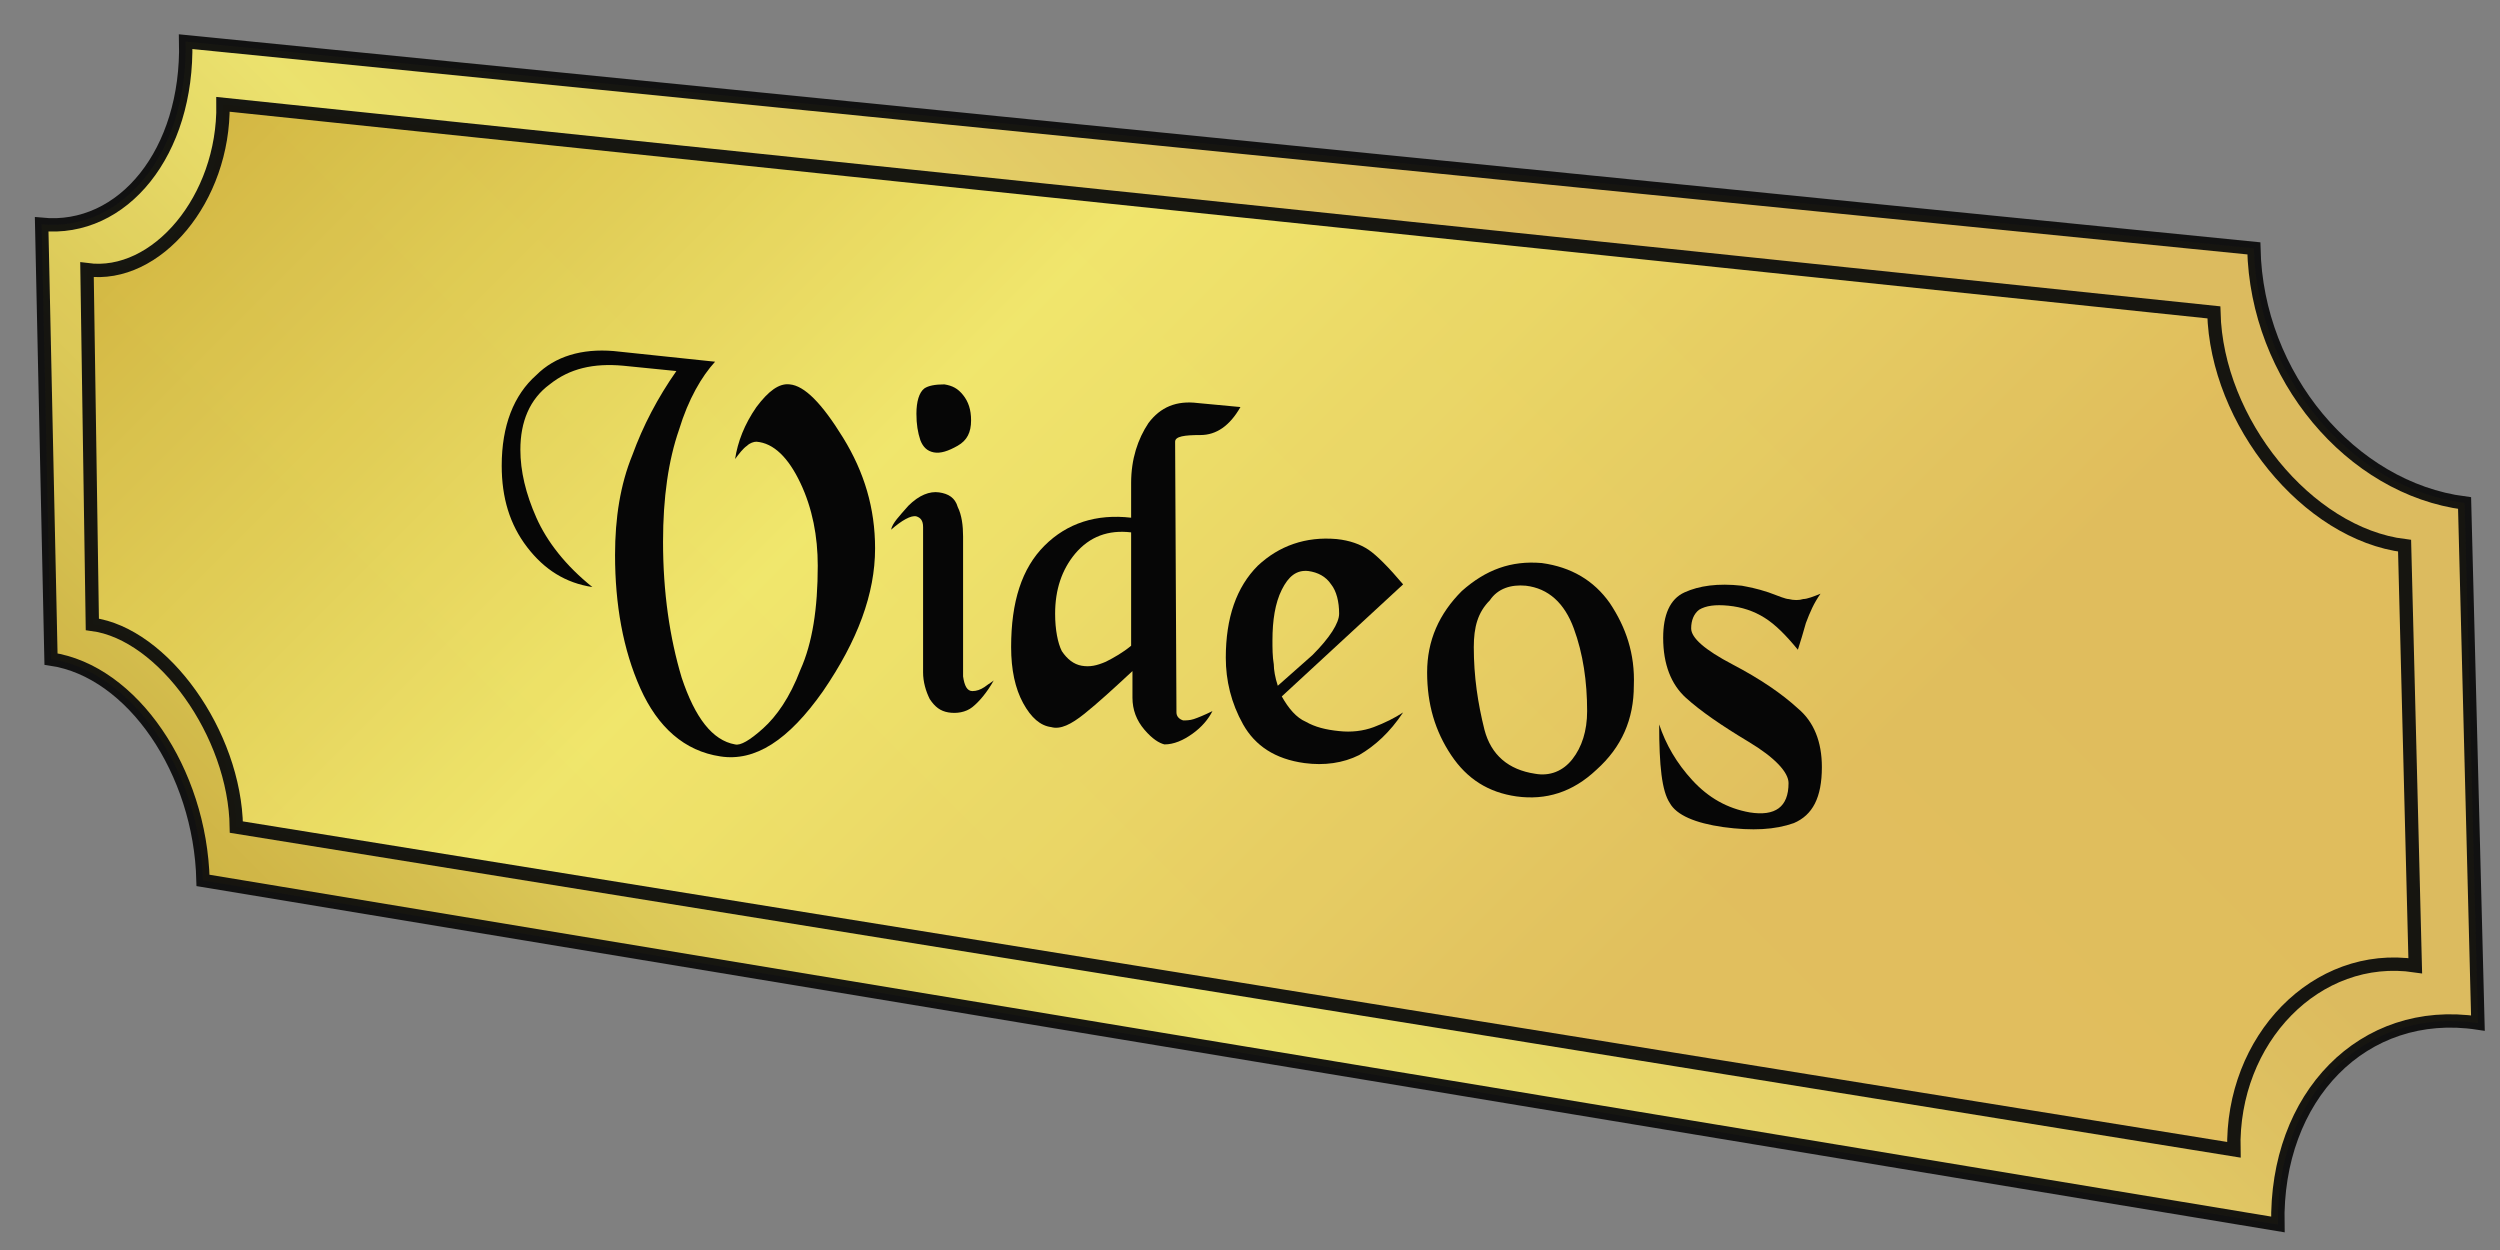<svg width="60" height="30" viewBox="0 0 60 30" fill="none" xmlns="http://www.w3.org/2000/svg">
<rect x="0" y="0" width="60" height="30" fill="#808080" stroke="none"/>
<g opacity="0.95">
<g opacity="0.95">
<path opacity="0.95" d="M4.456 1L54.093 5.961C54.157 9.033 56.43 11.721 59.15 12.073L59.47 24.554C56.718 24.138 54.605 26.315 54.669 29.387L4.872 21.13C4.808 18.506 3.176 16.106 1.224 15.818L1 5.384C2.952 5.576 4.52 3.656 4.456 1Z" fill="url(#paint0_linear_1361_185)" stroke="black" stroke-width="0.32" stroke-miterlimit="10"/>
<path opacity="0.95" d="M5.352 2.504L53.133 7.497C53.197 10.121 55.373 12.809 57.71 13.097L57.966 23.178C55.597 22.826 53.549 24.939 53.613 27.595L5.672 19.85C5.64 17.61 3.912 15.21 2.216 14.985L2.088 6.473C3.752 6.697 5.384 4.776 5.352 2.504Z" fill="url(#paint1_linear_1361_185)" stroke="black" stroke-width="0.32" stroke-miterlimit="10"/>
</g>
<path d="M14.729 8.425L17.162 8.681C16.841 9.033 16.521 9.577 16.297 10.313C16.041 11.049 15.913 11.945 15.913 13.001C15.913 14.217 16.073 15.306 16.361 16.266C16.681 17.226 17.098 17.77 17.642 17.866C17.77 17.898 17.994 17.77 18.314 17.482C18.634 17.194 18.954 16.746 19.21 16.074C19.498 15.434 19.626 14.601 19.626 13.577C19.626 12.873 19.498 12.201 19.21 11.593C18.922 10.985 18.57 10.633 18.154 10.601C18.09 10.601 17.994 10.633 17.93 10.697C17.834 10.761 17.738 10.889 17.642 11.017C17.706 10.601 17.866 10.185 18.154 9.769C18.442 9.385 18.698 9.193 18.954 9.225C19.306 9.257 19.722 9.673 20.234 10.505C20.746 11.337 21.002 12.201 21.002 13.161C21.002 14.249 20.586 15.37 19.754 16.586C18.922 17.77 18.122 18.282 17.29 18.154C16.425 18.026 15.785 17.45 15.369 16.522C14.953 15.594 14.761 14.505 14.761 13.321C14.761 12.425 14.889 11.625 15.177 10.921C15.433 10.217 15.785 9.545 16.233 8.905L14.953 8.777C14.249 8.713 13.673 8.841 13.193 9.225C12.713 9.577 12.489 10.121 12.489 10.793C12.489 11.305 12.617 11.849 12.873 12.425C13.129 13.001 13.577 13.577 14.217 14.089C13.577 13.993 13.065 13.673 12.649 13.129C12.233 12.585 12.041 11.945 12.041 11.177C12.041 10.217 12.329 9.481 12.873 9.001C13.321 8.553 13.961 8.361 14.729 8.425Z" fill="black"/>
<path d="M22.538 11.817C22.762 11.849 22.922 11.945 22.986 12.169C23.082 12.361 23.114 12.617 23.114 12.873V16.234C23.146 16.458 23.21 16.586 23.338 16.586C23.434 16.586 23.53 16.554 23.626 16.49C23.754 16.394 23.818 16.362 23.85 16.33C23.69 16.618 23.498 16.842 23.338 16.97C23.178 17.098 22.954 17.13 22.762 17.098C22.57 17.066 22.442 16.97 22.314 16.778C22.218 16.586 22.154 16.362 22.154 16.138V12.649C22.154 12.489 22.09 12.425 21.994 12.393C21.866 12.361 21.642 12.489 21.386 12.713C21.418 12.553 21.578 12.393 21.802 12.137C22.058 11.881 22.314 11.785 22.538 11.817ZM22.666 9.225C22.858 9.257 22.986 9.321 23.114 9.481C23.242 9.641 23.306 9.833 23.306 10.089C23.306 10.377 23.21 10.569 22.986 10.697C22.762 10.825 22.57 10.889 22.41 10.857C22.25 10.825 22.154 10.729 22.09 10.569C22.026 10.377 21.994 10.185 21.994 9.929C21.994 9.641 22.058 9.417 22.186 9.321C22.282 9.257 22.442 9.225 22.666 9.225Z" fill="black"/>
<path d="M28.235 17.098C28.235 17.194 28.299 17.258 28.395 17.29C28.459 17.29 28.555 17.29 28.651 17.258C28.747 17.226 28.907 17.162 29.099 17.066C29.003 17.258 28.843 17.45 28.619 17.61C28.395 17.77 28.171 17.866 27.947 17.866C27.819 17.834 27.659 17.738 27.467 17.514C27.275 17.29 27.179 17.034 27.179 16.746V16.106C26.731 16.522 26.347 16.874 26.027 17.13C25.707 17.386 25.451 17.514 25.227 17.45C24.971 17.418 24.747 17.226 24.555 16.874C24.363 16.522 24.267 16.074 24.267 15.53C24.267 14.441 24.523 13.641 25.067 13.097C25.611 12.553 26.315 12.329 27.147 12.425V11.593C27.147 11.017 27.307 10.537 27.563 10.153C27.851 9.769 28.235 9.609 28.747 9.673L29.771 9.769C29.515 10.217 29.195 10.441 28.811 10.441C28.427 10.441 28.203 10.473 28.203 10.601L28.235 17.098ZM25.323 14.729C25.323 15.114 25.387 15.434 25.483 15.626C25.611 15.818 25.771 15.946 25.963 15.978C26.155 16.01 26.315 15.978 26.539 15.882C26.731 15.786 26.955 15.658 27.147 15.498V12.777C26.603 12.713 26.155 12.873 25.803 13.289C25.483 13.673 25.323 14.153 25.323 14.729Z" fill="black"/>
<path d="M32.075 12.937C32.395 12.969 32.651 13.065 32.843 13.193C33.035 13.321 33.323 13.609 33.675 14.025L30.763 16.714C30.923 17.002 31.115 17.226 31.339 17.322C31.563 17.45 31.819 17.514 32.139 17.546C32.427 17.578 32.715 17.546 32.971 17.45C33.227 17.354 33.483 17.226 33.675 17.098C33.355 17.578 33.003 17.898 32.619 18.122C32.235 18.314 31.787 18.378 31.307 18.314C30.603 18.218 30.123 17.898 29.835 17.386C29.547 16.874 29.419 16.33 29.419 15.786C29.419 14.825 29.675 14.089 30.187 13.577C30.699 13.097 31.339 12.873 32.075 12.937ZM30.667 16.458C30.955 16.202 31.211 15.977 31.499 15.722C31.915 15.306 32.139 14.953 32.139 14.729C32.139 14.441 32.075 14.185 31.947 14.025C31.819 13.833 31.627 13.737 31.403 13.705C31.115 13.673 30.923 13.833 30.763 14.153C30.603 14.473 30.539 14.889 30.539 15.37C30.539 15.562 30.539 15.754 30.571 15.945C30.571 16.073 30.603 16.266 30.667 16.458Z" fill="black"/>
<path d="M37.003 13.513C37.707 13.609 38.251 13.929 38.635 14.473C39.02 15.05 39.243 15.69 39.212 16.458C39.212 17.258 38.923 17.93 38.315 18.474C37.739 19.018 37.099 19.21 36.395 19.114C35.723 19.018 35.211 18.698 34.827 18.122C34.443 17.546 34.251 16.906 34.251 16.138C34.251 15.37 34.539 14.729 35.083 14.185C35.659 13.673 36.267 13.449 37.003 13.513ZM35.371 15.53C35.371 16.234 35.467 16.874 35.627 17.514C35.787 18.122 36.203 18.474 36.843 18.57C37.195 18.634 37.515 18.506 37.739 18.218C37.963 17.93 38.091 17.546 38.091 17.066C38.091 16.362 37.995 15.69 37.771 15.082C37.547 14.473 37.163 14.121 36.619 14.057C36.267 14.025 35.947 14.121 35.755 14.409C35.467 14.697 35.371 15.05 35.371 15.53Z" fill="black"/>
<path d="M43.693 14.249C43.533 14.473 43.437 14.698 43.341 14.954C43.277 15.178 43.213 15.402 43.149 15.594C42.861 15.242 42.605 14.986 42.349 14.826C42.093 14.665 41.804 14.569 41.484 14.537C41.164 14.505 40.94 14.537 40.78 14.633C40.652 14.73 40.588 14.89 40.588 15.082C40.588 15.306 40.908 15.594 41.581 15.946C42.253 16.298 42.765 16.65 43.149 17.002C43.533 17.322 43.725 17.802 43.725 18.41C43.725 19.146 43.501 19.562 43.053 19.754C42.605 19.914 42.06 19.946 41.356 19.85C40.684 19.754 40.236 19.562 40.076 19.274C39.884 18.986 39.82 18.378 39.82 17.386C39.98 17.866 40.236 18.314 40.62 18.73C41.004 19.146 41.453 19.402 41.996 19.498C42.605 19.594 42.925 19.37 42.925 18.794C42.925 18.538 42.605 18.186 41.965 17.802C41.325 17.418 40.812 17.066 40.46 16.746C40.108 16.426 39.916 15.946 39.916 15.306C39.916 14.762 40.076 14.377 40.428 14.217C40.78 14.057 41.228 13.993 41.804 14.057C41.965 14.089 42.157 14.121 42.445 14.217C42.701 14.313 42.861 14.377 42.925 14.377C43.053 14.409 43.181 14.409 43.277 14.377C43.373 14.377 43.533 14.313 43.693 14.249Z" fill="black"/>
</g>
<defs>
<linearGradient id="paint0_linear_1361_185" x1="46.451" y1="-1.675" x2="14.25" y2="30.527" gradientUnits="userSpaceOnUse">
<stop stop-color="#EAC459"/>
<stop offset="0.01" stop-color="#EAC459"/>
<stop offset="0.25" stop-color="#EAC459"/>
<stop offset="0.67" stop-color="#FCF16B"/>
<stop offset="1" stop-color="#DABB3B"/>
</linearGradient>
<linearGradient id="paint1_linear_1361_185" x1="48.469" y1="32.752" x2="11.79" y2="-3.927" gradientUnits="userSpaceOnUse">
<stop stop-color="#EAC459"/>
<stop offset="0.01" stop-color="#EAC459"/>
<stop offset="0.25" stop-color="#EAC459"/>
<stop offset="0.67" stop-color="#FCF16B"/>
<stop offset="1" stop-color="#DABB3B"/>
</linearGradient>
</defs>
</svg>
